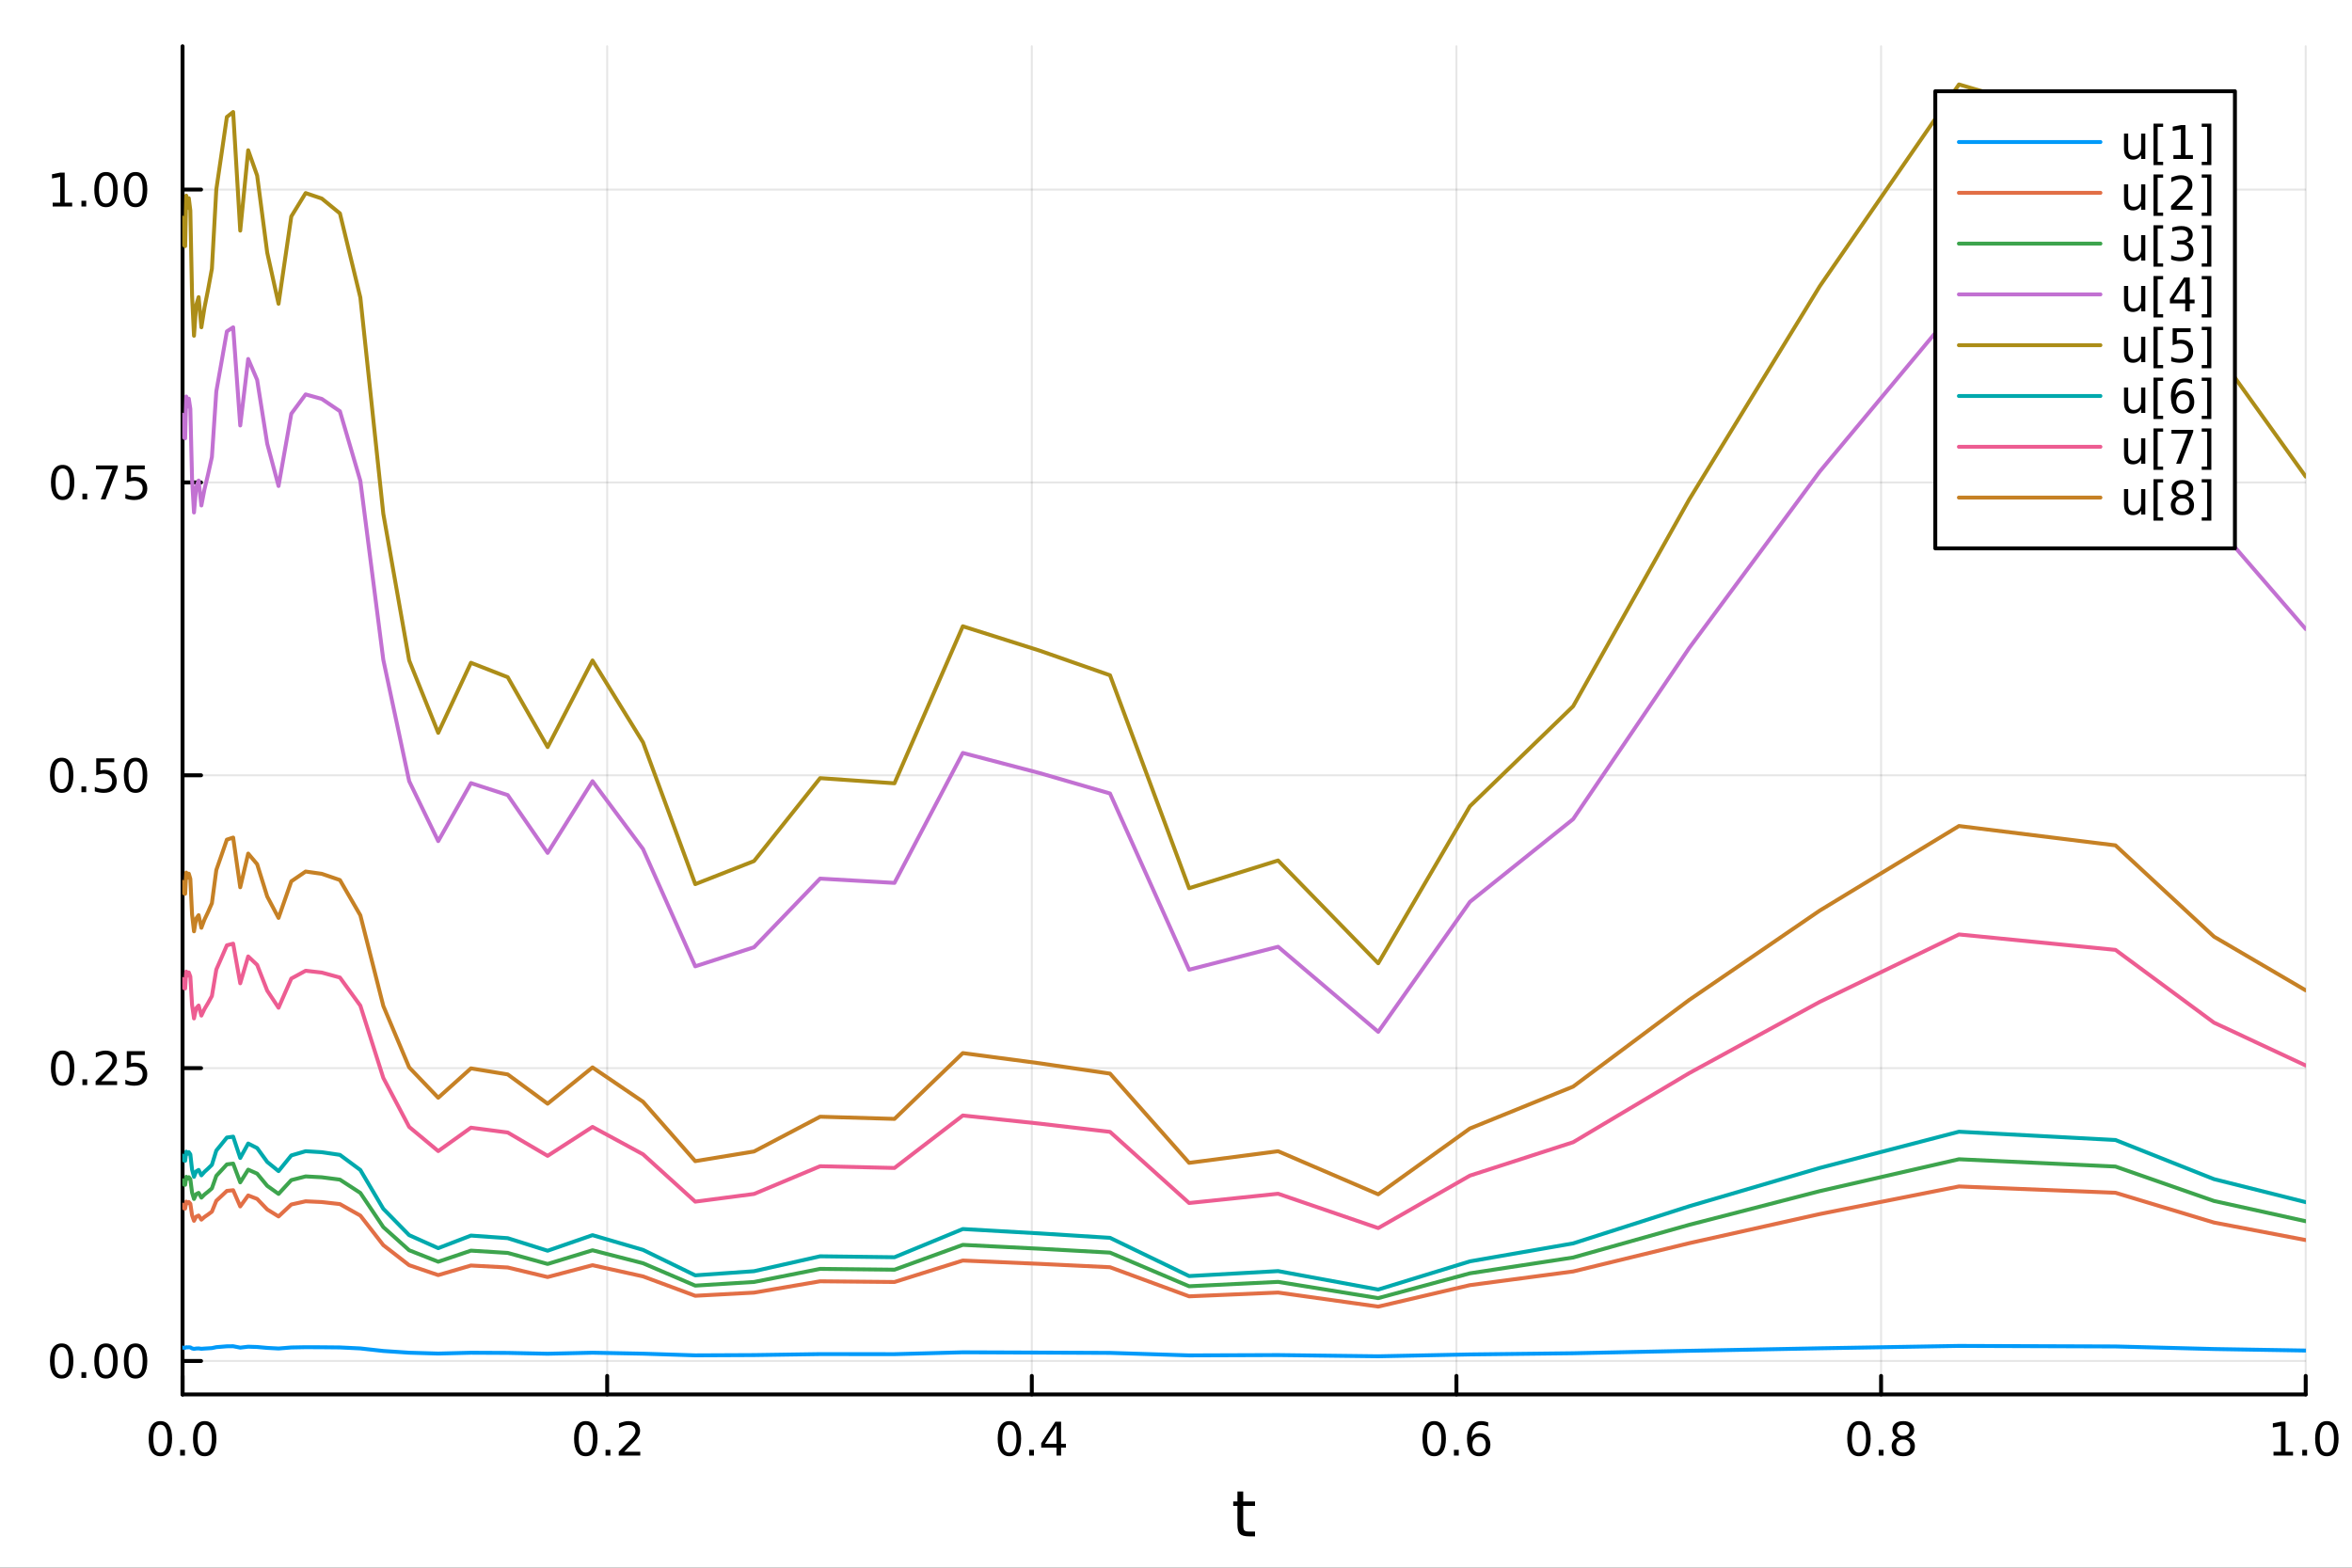 <?xml version="1.0" encoding="utf-8"?>
<svg xmlns="http://www.w3.org/2000/svg" xmlns:xlink="http://www.w3.org/1999/xlink" width="600" height="400" viewBox="0 0 2400 1600">
<rect x="0" y="0" width="2400" height="1600" fill="#333333" stroke="none"/>
<defs>
  <clipPath id="clip300">
    <rect x="0" y="0" width="2400" height="1600"/>
  </clipPath>
</defs>
<path clip-path="url(#clip300)" d="M0 1600 L2400 1600 L2400 0 L0 0  Z" fill="#ffffff" fill-rule="evenodd" fill-opacity="1"/>
<defs>
  <clipPath id="clip301">
    <rect x="480" y="0" width="1681" height="1600"/>
  </clipPath>
</defs>
<path clip-path="url(#clip300)" d="M186.274 1423.18 L2352.76 1423.18 L2352.76 47.244 L186.274 47.244  Z" fill="#ffffff" fill-rule="evenodd" fill-opacity="1"/>
<defs>
  <clipPath id="clip302">
    <rect x="186" y="47" width="2167" height="1377"/>
  </clipPath>
</defs>
<polyline clip-path="url(#clip302)" style="stroke:#000000; stroke-linecap:round; stroke-linejoin:round; stroke-width:2; stroke-opacity:0.1; fill:none" points="186.274,1423.18 186.274,47.244 "/>
<polyline clip-path="url(#clip302)" style="stroke:#000000; stroke-linecap:round; stroke-linejoin:round; stroke-width:2; stroke-opacity:0.1; fill:none" points="619.57,1423.18 619.57,47.244 "/>
<polyline clip-path="url(#clip302)" style="stroke:#000000; stroke-linecap:round; stroke-linejoin:round; stroke-width:2; stroke-opacity:0.1; fill:none" points="1052.87,1423.18 1052.87,47.244 "/>
<polyline clip-path="url(#clip302)" style="stroke:#000000; stroke-linecap:round; stroke-linejoin:round; stroke-width:2; stroke-opacity:0.1; fill:none" points="1486.16,1423.18 1486.16,47.244 "/>
<polyline clip-path="url(#clip302)" style="stroke:#000000; stroke-linecap:round; stroke-linejoin:round; stroke-width:2; stroke-opacity:0.1; fill:none" points="1919.46,1423.18 1919.46,47.244 "/>
<polyline clip-path="url(#clip302)" style="stroke:#000000; stroke-linecap:round; stroke-linejoin:round; stroke-width:2; stroke-opacity:0.1; fill:none" points="2352.76,1423.18 2352.76,47.244 "/>
<polyline clip-path="url(#clip302)" style="stroke:#000000; stroke-linecap:round; stroke-linejoin:round; stroke-width:2; stroke-opacity:0.1; fill:none" points="186.274,1389.03 2352.76,1389.03 "/>
<polyline clip-path="url(#clip302)" style="stroke:#000000; stroke-linecap:round; stroke-linejoin:round; stroke-width:2; stroke-opacity:0.1; fill:none" points="186.274,1090.14 2352.76,1090.14 "/>
<polyline clip-path="url(#clip302)" style="stroke:#000000; stroke-linecap:round; stroke-linejoin:round; stroke-width:2; stroke-opacity:0.1; fill:none" points="186.274,791.256 2352.76,791.256 "/>
<polyline clip-path="url(#clip302)" style="stroke:#000000; stroke-linecap:round; stroke-linejoin:round; stroke-width:2; stroke-opacity:0.1; fill:none" points="186.274,492.37 2352.76,492.37 "/>
<polyline clip-path="url(#clip302)" style="stroke:#000000; stroke-linecap:round; stroke-linejoin:round; stroke-width:2; stroke-opacity:0.1; fill:none" points="186.274,193.484 2352.76,193.484 "/>
<polyline clip-path="url(#clip300)" style="stroke:#000000; stroke-linecap:round; stroke-linejoin:round; stroke-width:4; stroke-opacity:1; fill:none" points="186.274,1423.18 2352.76,1423.18 "/>
<polyline clip-path="url(#clip300)" style="stroke:#000000; stroke-linecap:round; stroke-linejoin:round; stroke-width:4; stroke-opacity:1; fill:none" points="186.274,1423.18 186.274,1404.28 "/>
<polyline clip-path="url(#clip300)" style="stroke:#000000; stroke-linecap:round; stroke-linejoin:round; stroke-width:4; stroke-opacity:1; fill:none" points="619.57,1423.18 619.57,1404.28 "/>
<polyline clip-path="url(#clip300)" style="stroke:#000000; stroke-linecap:round; stroke-linejoin:round; stroke-width:4; stroke-opacity:1; fill:none" points="1052.87,1423.18 1052.87,1404.28 "/>
<polyline clip-path="url(#clip300)" style="stroke:#000000; stroke-linecap:round; stroke-linejoin:round; stroke-width:4; stroke-opacity:1; fill:none" points="1486.16,1423.18 1486.16,1404.28 "/>
<polyline clip-path="url(#clip300)" style="stroke:#000000; stroke-linecap:round; stroke-linejoin:round; stroke-width:4; stroke-opacity:1; fill:none" points="1919.46,1423.18 1919.46,1404.28 "/>
<polyline clip-path="url(#clip300)" style="stroke:#000000; stroke-linecap:round; stroke-linejoin:round; stroke-width:4; stroke-opacity:1; fill:none" points="2352.76,1423.18 2352.76,1404.28 "/>
<path clip-path="url(#clip300)" d="M163.658 1454.1 Q160.047 1454.1 158.219 1457.66 Q156.413 1461.2 156.413 1468.33 Q156.413 1475.44 158.219 1479.01 Q160.047 1482.55 163.658 1482.55 Q167.293 1482.55 169.098 1479.01 Q170.927 1475.44 170.927 1468.33 Q170.927 1461.2 169.098 1457.66 Q167.293 1454.1 163.658 1454.1 M163.658 1450.39 Q169.469 1450.39 172.524 1455 Q175.603 1459.58 175.603 1468.33 Q175.603 1477.06 172.524 1481.67 Q169.469 1486.25 163.658 1486.25 Q157.848 1486.25 154.77 1481.67 Q151.714 1477.06 151.714 1468.33 Q151.714 1459.58 154.77 1455 Q157.848 1450.39 163.658 1450.39 Z" fill="#000000" fill-rule="nonzero" fill-opacity="1" /><path clip-path="url(#clip300)" d="M183.82 1479.7 L188.705 1479.7 L188.705 1485.58 L183.82 1485.58 L183.82 1479.7 Z" fill="#000000" fill-rule="nonzero" fill-opacity="1" /><path clip-path="url(#clip300)" d="M208.89 1454.1 Q205.279 1454.1 203.45 1457.66 Q201.644 1461.2 201.644 1468.33 Q201.644 1475.44 203.45 1479.01 Q205.279 1482.55 208.89 1482.55 Q212.524 1482.55 214.329 1479.01 Q216.158 1475.44 216.158 1468.33 Q216.158 1461.2 214.329 1457.66 Q212.524 1454.1 208.89 1454.1 M208.89 1450.39 Q214.7 1450.39 217.755 1455 Q220.834 1459.58 220.834 1468.33 Q220.834 1477.06 217.755 1481.67 Q214.7 1486.25 208.89 1486.25 Q203.079 1486.25 200.001 1481.67 Q196.945 1477.06 196.945 1468.33 Q196.945 1459.58 200.001 1455 Q203.079 1450.39 208.89 1450.39 Z" fill="#000000" fill-rule="nonzero" fill-opacity="1" /><path clip-path="url(#clip300)" d="M597.753 1454.1 Q594.142 1454.1 592.314 1457.66 Q590.508 1461.2 590.508 1468.33 Q590.508 1475.44 592.314 1479.01 Q594.142 1482.55 597.753 1482.55 Q601.388 1482.55 603.193 1479.01 Q605.022 1475.44 605.022 1468.33 Q605.022 1461.2 603.193 1457.66 Q601.388 1454.1 597.753 1454.1 M597.753 1450.39 Q603.564 1450.39 606.619 1455 Q609.698 1459.58 609.698 1468.33 Q609.698 1477.06 606.619 1481.67 Q603.564 1486.25 597.753 1486.25 Q591.943 1486.25 588.865 1481.67 Q585.809 1477.06 585.809 1468.33 Q585.809 1459.58 588.865 1455 Q591.943 1450.39 597.753 1450.39 Z" fill="#000000" fill-rule="nonzero" fill-opacity="1" /><path clip-path="url(#clip300)" d="M617.915 1479.7 L622.8 1479.7 L622.8 1485.58 L617.915 1485.58 L617.915 1479.7 Z" fill="#000000" fill-rule="nonzero" fill-opacity="1" /><path clip-path="url(#clip300)" d="M637.012 1481.64 L653.332 1481.64 L653.332 1485.58 L631.387 1485.58 L631.387 1481.64 Q634.049 1478.89 638.633 1474.26 Q643.239 1469.61 644.42 1468.27 Q646.665 1465.74 647.545 1464.01 Q648.448 1462.25 648.448 1460.56 Q648.448 1457.8 646.503 1456.07 Q644.582 1454.33 641.48 1454.33 Q639.281 1454.33 636.827 1455.09 Q634.397 1455.86 631.619 1457.41 L631.619 1452.69 Q634.443 1451.55 636.897 1450.97 Q639.35 1450.39 641.387 1450.39 Q646.758 1450.39 649.952 1453.08 Q653.147 1455.77 653.147 1460.26 Q653.147 1462.39 652.336 1464.31 Q651.549 1466.2 649.443 1468.8 Q648.864 1469.47 645.762 1472.69 Q642.661 1475.88 637.012 1481.64 Z" fill="#000000" fill-rule="nonzero" fill-opacity="1" /><path clip-path="url(#clip300)" d="M1030.01 1454.1 Q1026.4 1454.1 1024.57 1457.66 Q1022.76 1461.2 1022.76 1468.33 Q1022.76 1475.44 1024.57 1479.01 Q1026.4 1482.55 1030.01 1482.55 Q1033.64 1482.55 1035.45 1479.01 Q1037.28 1475.44 1037.28 1468.33 Q1037.28 1461.2 1035.45 1457.66 Q1033.64 1454.1 1030.01 1454.1 M1030.01 1450.39 Q1035.82 1450.39 1038.87 1455 Q1041.95 1459.58 1041.95 1468.33 Q1041.95 1477.06 1038.87 1481.67 Q1035.82 1486.25 1030.01 1486.25 Q1024.2 1486.25 1021.12 1481.67 Q1018.06 1477.06 1018.06 1468.33 Q1018.06 1459.58 1021.12 1455 Q1024.2 1450.39 1030.01 1450.39 Z" fill="#000000" fill-rule="nonzero" fill-opacity="1" /><path clip-path="url(#clip300)" d="M1050.17 1479.7 L1055.05 1479.7 L1055.05 1485.58 L1050.17 1485.58 L1050.17 1479.7 Z" fill="#000000" fill-rule="nonzero" fill-opacity="1" /><path clip-path="url(#clip300)" d="M1078.09 1455.09 L1066.28 1473.54 L1078.09 1473.54 L1078.09 1455.09 M1076.86 1451.02 L1082.74 1451.02 L1082.74 1473.54 L1087.67 1473.54 L1087.67 1477.43 L1082.74 1477.43 L1082.74 1485.58 L1078.09 1485.58 L1078.09 1477.43 L1062.48 1477.43 L1062.48 1472.92 L1076.86 1451.02 Z" fill="#000000" fill-rule="nonzero" fill-opacity="1" /><path clip-path="url(#clip300)" d="M1463.47 1454.1 Q1459.86 1454.1 1458.03 1457.66 Q1456.22 1461.2 1456.22 1468.33 Q1456.22 1475.44 1458.03 1479.01 Q1459.86 1482.55 1463.47 1482.55 Q1467.1 1482.55 1468.91 1479.01 Q1470.73 1475.44 1470.73 1468.33 Q1470.73 1461.2 1468.91 1457.66 Q1467.1 1454.1 1463.47 1454.1 M1463.47 1450.39 Q1469.28 1450.39 1472.33 1455 Q1475.41 1459.58 1475.41 1468.33 Q1475.41 1477.06 1472.33 1481.67 Q1469.28 1486.25 1463.47 1486.25 Q1457.66 1486.25 1454.58 1481.67 Q1451.52 1477.06 1451.52 1468.33 Q1451.52 1459.58 1454.58 1455 Q1457.66 1450.39 1463.47 1450.39 Z" fill="#000000" fill-rule="nonzero" fill-opacity="1" /><path clip-path="url(#clip300)" d="M1483.63 1479.7 L1488.51 1479.7 L1488.51 1485.58 L1483.63 1485.58 L1483.63 1479.7 Z" fill="#000000" fill-rule="nonzero" fill-opacity="1" /><path clip-path="url(#clip300)" d="M1509.28 1466.44 Q1506.13 1466.44 1504.28 1468.59 Q1502.45 1470.74 1502.45 1474.49 Q1502.45 1478.22 1504.28 1480.39 Q1506.13 1482.55 1509.28 1482.55 Q1512.42 1482.55 1514.25 1480.39 Q1516.11 1478.22 1516.11 1474.49 Q1516.11 1470.74 1514.25 1468.59 Q1512.42 1466.44 1509.28 1466.44 M1518.56 1451.78 L1518.56 1456.04 Q1516.8 1455.21 1514.99 1454.77 Q1513.21 1454.33 1511.45 1454.33 Q1506.82 1454.33 1504.37 1457.45 Q1501.94 1460.58 1501.59 1466.9 Q1502.96 1464.89 1505.02 1463.82 Q1507.08 1462.73 1509.55 1462.73 Q1514.76 1462.73 1517.77 1465.9 Q1520.8 1469.05 1520.8 1474.49 Q1520.8 1479.82 1517.66 1483.03 Q1514.51 1486.25 1509.28 1486.25 Q1503.28 1486.25 1500.11 1481.67 Q1496.94 1477.06 1496.94 1468.33 Q1496.94 1460.14 1500.83 1455.28 Q1504.72 1450.39 1511.27 1450.39 Q1513.03 1450.39 1514.81 1450.74 Q1516.61 1451.09 1518.56 1451.78 Z" fill="#000000" fill-rule="nonzero" fill-opacity="1" /><path clip-path="url(#clip300)" d="M1896.89 1454.1 Q1893.28 1454.1 1891.45 1457.66 Q1889.64 1461.2 1889.64 1468.33 Q1889.64 1475.44 1891.45 1479.01 Q1893.28 1482.55 1896.89 1482.55 Q1900.52 1482.55 1902.33 1479.01 Q1904.16 1475.44 1904.16 1468.33 Q1904.16 1461.2 1902.33 1457.66 Q1900.52 1454.1 1896.89 1454.1 M1896.89 1450.39 Q1902.7 1450.39 1905.76 1455 Q1908.83 1459.58 1908.83 1468.33 Q1908.83 1477.06 1905.76 1481.67 Q1902.7 1486.25 1896.89 1486.25 Q1891.08 1486.25 1888 1481.67 Q1884.95 1477.06 1884.95 1468.33 Q1884.95 1459.58 1888 1455 Q1891.08 1450.39 1896.89 1450.39 Z" fill="#000000" fill-rule="nonzero" fill-opacity="1" /><path clip-path="url(#clip300)" d="M1917.05 1479.7 L1921.94 1479.7 L1921.94 1485.58 L1917.05 1485.58 L1917.05 1479.7 Z" fill="#000000" fill-rule="nonzero" fill-opacity="1" /><path clip-path="url(#clip300)" d="M1942.12 1469.17 Q1938.79 1469.17 1936.87 1470.95 Q1934.97 1472.73 1934.97 1475.86 Q1934.97 1478.98 1936.87 1480.77 Q1938.79 1482.55 1942.12 1482.55 Q1945.45 1482.55 1947.38 1480.77 Q1949.3 1478.96 1949.3 1475.86 Q1949.3 1472.73 1947.38 1470.95 Q1945.48 1469.17 1942.12 1469.17 M1937.45 1467.18 Q1934.44 1466.44 1932.75 1464.38 Q1931.08 1462.32 1931.08 1459.35 Q1931.08 1455.21 1934.02 1452.8 Q1936.98 1450.39 1942.12 1450.39 Q1947.28 1450.39 1950.22 1452.8 Q1953.16 1455.21 1953.16 1459.35 Q1953.16 1462.32 1951.47 1464.38 Q1949.81 1466.44 1946.82 1467.18 Q1950.2 1467.96 1952.08 1470.26 Q1953.97 1472.55 1953.97 1475.86 Q1953.97 1480.88 1950.89 1483.57 Q1947.84 1486.25 1942.12 1486.25 Q1936.4 1486.25 1933.33 1483.57 Q1930.27 1480.88 1930.27 1475.86 Q1930.27 1472.55 1932.17 1470.26 Q1934.07 1467.96 1937.45 1467.18 M1935.73 1459.79 Q1935.73 1462.48 1937.4 1463.98 Q1939.09 1465.49 1942.12 1465.49 Q1945.13 1465.49 1946.82 1463.98 Q1948.53 1462.48 1948.53 1459.79 Q1948.53 1457.11 1946.82 1455.6 Q1945.13 1454.1 1942.12 1454.1 Q1939.09 1454.1 1937.4 1455.6 Q1935.73 1457.11 1935.73 1459.79 Z" fill="#000000" fill-rule="nonzero" fill-opacity="1" /><path clip-path="url(#clip300)" d="M2319.91 1481.64 L2327.55 1481.64 L2327.55 1455.28 L2319.24 1456.95 L2319.24 1452.69 L2327.5 1451.02 L2332.18 1451.02 L2332.18 1481.64 L2339.82 1481.64 L2339.82 1485.58 L2319.91 1485.58 L2319.91 1481.64 Z" fill="#000000" fill-rule="nonzero" fill-opacity="1" /><path clip-path="url(#clip300)" d="M2349.26 1479.7 L2354.14 1479.7 L2354.14 1485.58 L2349.26 1485.58 L2349.26 1479.7 Z" fill="#000000" fill-rule="nonzero" fill-opacity="1" /><path clip-path="url(#clip300)" d="M2374.33 1454.1 Q2370.72 1454.1 2368.89 1457.66 Q2367.08 1461.2 2367.08 1468.33 Q2367.08 1475.44 2368.89 1479.01 Q2370.72 1482.55 2374.33 1482.55 Q2377.96 1482.55 2379.77 1479.01 Q2381.6 1475.44 2381.6 1468.33 Q2381.6 1461.2 2379.77 1457.66 Q2377.96 1454.1 2374.33 1454.1 M2374.33 1450.39 Q2380.14 1450.39 2383.2 1455 Q2386.27 1459.58 2386.27 1468.33 Q2386.27 1477.06 2383.2 1481.67 Q2380.14 1486.25 2374.33 1486.25 Q2368.52 1486.25 2365.44 1481.67 Q2362.39 1477.06 2362.39 1468.33 Q2362.39 1459.58 2365.44 1455 Q2368.52 1450.39 2374.33 1450.39 Z" fill="#000000" fill-rule="nonzero" fill-opacity="1" /><path clip-path="url(#clip300)" d="M1268.58 1522.27 L1268.58 1532.4 L1280.64 1532.4 L1280.64 1536.95 L1268.58 1536.95 L1268.58 1556.3 Q1268.58 1560.66 1269.75 1561.9 Q1270.96 1563.14 1274.62 1563.14 L1280.64 1563.14 L1280.64 1568.04 L1274.62 1568.04 Q1267.84 1568.04 1265.27 1565.53 Q1262.69 1562.98 1262.69 1556.3 L1262.69 1536.95 L1258.39 1536.95 L1258.39 1532.4 L1262.69 1532.4 L1262.69 1522.27 L1268.58 1522.27 Z" fill="#000000" fill-rule="nonzero" fill-opacity="1" /><polyline clip-path="url(#clip300)" style="stroke:#000000; stroke-linecap:round; stroke-linejoin:round; stroke-width:4; stroke-opacity:1; fill:none" points="186.274,1423.18 186.274,47.244 "/>
<polyline clip-path="url(#clip300)" style="stroke:#000000; stroke-linecap:round; stroke-linejoin:round; stroke-width:4; stroke-opacity:1; fill:none" points="186.274,1389.03 205.172,1389.03 "/>
<polyline clip-path="url(#clip300)" style="stroke:#000000; stroke-linecap:round; stroke-linejoin:round; stroke-width:4; stroke-opacity:1; fill:none" points="186.274,1090.14 205.172,1090.14 "/>
<polyline clip-path="url(#clip300)" style="stroke:#000000; stroke-linecap:round; stroke-linejoin:round; stroke-width:4; stroke-opacity:1; fill:none" points="186.274,791.256 205.172,791.256 "/>
<polyline clip-path="url(#clip300)" style="stroke:#000000; stroke-linecap:round; stroke-linejoin:round; stroke-width:4; stroke-opacity:1; fill:none" points="186.274,492.37 205.172,492.37 "/>
<polyline clip-path="url(#clip300)" style="stroke:#000000; stroke-linecap:round; stroke-linejoin:round; stroke-width:4; stroke-opacity:1; fill:none" points="186.274,193.484 205.172,193.484 "/>
<path clip-path="url(#clip300)" d="M62.937 1374.83 Q59.325 1374.83 57.497 1378.39 Q55.691 1381.93 55.691 1389.06 Q55.691 1396.17 57.497 1399.73 Q59.325 1403.28 62.937 1403.28 Q66.571 1403.28 68.376 1399.73 Q70.205 1396.17 70.205 1389.06 Q70.205 1381.93 68.376 1378.39 Q66.571 1374.83 62.937 1374.83 M62.937 1371.12 Q68.747 1371.12 71.802 1375.73 Q74.881 1380.31 74.881 1389.06 Q74.881 1397.79 71.802 1402.4 Q68.747 1406.98 62.937 1406.98 Q57.126 1406.98 54.048 1402.4 Q50.992 1397.79 50.992 1389.06 Q50.992 1380.31 54.048 1375.73 Q57.126 1371.12 62.937 1371.12 Z" fill="#000000" fill-rule="nonzero" fill-opacity="1" /><path clip-path="url(#clip300)" d="M83.098 1400.43 L87.983 1400.43 L87.983 1406.31 L83.098 1406.31 L83.098 1400.43 Z" fill="#000000" fill-rule="nonzero" fill-opacity="1" /><path clip-path="url(#clip300)" d="M108.168 1374.83 Q104.557 1374.83 102.728 1378.39 Q100.922 1381.93 100.922 1389.06 Q100.922 1396.17 102.728 1399.73 Q104.557 1403.28 108.168 1403.28 Q111.802 1403.28 113.608 1399.73 Q115.436 1396.17 115.436 1389.06 Q115.436 1381.93 113.608 1378.39 Q111.802 1374.83 108.168 1374.83 M108.168 1371.12 Q113.978 1371.12 117.033 1375.73 Q120.112 1380.31 120.112 1389.06 Q120.112 1397.79 117.033 1402.4 Q113.978 1406.98 108.168 1406.98 Q102.358 1406.98 99.279 1402.4 Q96.223 1397.79 96.223 1389.06 Q96.223 1380.31 99.279 1375.73 Q102.358 1371.12 108.168 1371.12 Z" fill="#000000" fill-rule="nonzero" fill-opacity="1" /><path clip-path="url(#clip300)" d="M138.33 1374.83 Q134.719 1374.83 132.89 1378.39 Q131.084 1381.93 131.084 1389.06 Q131.084 1396.17 132.89 1399.73 Q134.719 1403.28 138.33 1403.28 Q141.964 1403.28 143.769 1399.73 Q145.598 1396.17 145.598 1389.06 Q145.598 1381.93 143.769 1378.39 Q141.964 1374.83 138.33 1374.83 M138.33 1371.12 Q144.14 1371.12 147.195 1375.73 Q150.274 1380.31 150.274 1389.06 Q150.274 1397.79 147.195 1402.4 Q144.14 1406.98 138.33 1406.98 Q132.519 1406.98 129.441 1402.4 Q126.385 1397.79 126.385 1389.06 Q126.385 1380.31 129.441 1375.73 Q132.519 1371.12 138.33 1371.12 Z" fill="#000000" fill-rule="nonzero" fill-opacity="1" /><path clip-path="url(#clip300)" d="M63.932 1075.94 Q60.321 1075.94 58.492 1079.51 Q56.687 1083.05 56.687 1090.18 Q56.687 1097.28 58.492 1100.85 Q60.321 1104.39 63.932 1104.39 Q67.566 1104.39 69.372 1100.85 Q71.2 1097.28 71.2 1090.18 Q71.2 1083.05 69.372 1079.51 Q67.566 1075.94 63.932 1075.94 M63.932 1072.24 Q69.742 1072.24 72.798 1076.84 Q75.876 1081.43 75.876 1090.18 Q75.876 1098.9 72.798 1103.51 Q69.742 1108.09 63.932 1108.09 Q58.122 1108.09 55.043 1103.51 Q51.987 1098.9 51.987 1090.18 Q51.987 1081.43 55.043 1076.84 Q58.122 1072.24 63.932 1072.24 Z" fill="#000000" fill-rule="nonzero" fill-opacity="1" /><path clip-path="url(#clip300)" d="M84.094 1101.54 L88.978 1101.54 L88.978 1107.42 L84.094 1107.42 L84.094 1101.54 Z" fill="#000000" fill-rule="nonzero" fill-opacity="1" /><path clip-path="url(#clip300)" d="M103.191 1103.49 L119.51 1103.49 L119.51 1107.42 L97.566 1107.42 L97.566 1103.49 Q100.228 1100.73 104.811 1096.1 Q109.418 1091.45 110.598 1090.11 Q112.844 1087.58 113.723 1085.85 Q114.626 1084.09 114.626 1082.4 Q114.626 1079.64 112.682 1077.91 Q110.76 1076.17 107.658 1076.17 Q105.459 1076.17 103.006 1076.94 Q100.575 1077.7 97.797 1079.25 L97.797 1074.53 Q100.621 1073.39 103.075 1072.82 Q105.529 1072.24 107.566 1072.24 Q112.936 1072.24 116.131 1074.92 Q119.325 1077.61 119.325 1082.1 Q119.325 1084.23 118.515 1086.15 Q117.728 1088.05 115.621 1090.64 Q115.043 1091.31 111.941 1094.53 Q108.839 1097.72 103.191 1103.49 Z" fill="#000000" fill-rule="nonzero" fill-opacity="1" /><path clip-path="url(#clip300)" d="M129.371 1072.86 L147.728 1072.86 L147.728 1076.8 L133.654 1076.8 L133.654 1085.27 Q134.672 1084.92 135.691 1084.76 Q136.709 1084.58 137.728 1084.58 Q143.515 1084.58 146.894 1087.75 Q150.274 1090.92 150.274 1096.33 Q150.274 1101.91 146.802 1105.02 Q143.33 1108.09 137.01 1108.09 Q134.834 1108.09 132.566 1107.72 Q130.32 1107.35 127.913 1106.61 L127.913 1101.91 Q129.996 1103.05 132.219 1103.6 Q134.441 1104.16 136.918 1104.16 Q140.922 1104.16 143.26 1102.05 Q145.598 1099.95 145.598 1096.33 Q145.598 1092.72 143.26 1090.62 Q140.922 1088.51 136.918 1088.51 Q135.043 1088.51 133.168 1088.93 Q131.316 1089.34 129.371 1090.22 L129.371 1072.86 Z" fill="#000000" fill-rule="nonzero" fill-opacity="1" /><path clip-path="url(#clip300)" d="M62.937 777.055 Q59.325 777.055 57.497 780.62 Q55.691 784.161 55.691 791.291 Q55.691 798.397 57.497 801.962 Q59.325 805.504 62.937 805.504 Q66.571 805.504 68.376 801.962 Q70.205 798.397 70.205 791.291 Q70.205 784.161 68.376 780.62 Q66.571 777.055 62.937 777.055 M62.937 773.351 Q68.747 773.351 71.802 777.958 Q74.881 782.541 74.881 791.291 Q74.881 800.018 71.802 804.624 Q68.747 809.208 62.937 809.208 Q57.126 809.208 54.048 804.624 Q50.992 800.018 50.992 791.291 Q50.992 782.541 54.048 777.958 Q57.126 773.351 62.937 773.351 Z" fill="#000000" fill-rule="nonzero" fill-opacity="1" /><path clip-path="url(#clip300)" d="M83.098 802.657 L87.983 802.657 L87.983 808.536 L83.098 808.536 L83.098 802.657 Z" fill="#000000" fill-rule="nonzero" fill-opacity="1" /><path clip-path="url(#clip300)" d="M98.214 773.976 L116.57 773.976 L116.57 777.911 L102.496 777.911 L102.496 786.384 Q103.515 786.036 104.534 785.874 Q105.552 785.689 106.571 785.689 Q112.358 785.689 115.737 788.86 Q119.117 792.032 119.117 797.448 Q119.117 803.027 115.645 806.129 Q112.172 809.208 105.853 809.208 Q103.677 809.208 101.409 808.837 Q99.163 808.467 96.756 807.726 L96.756 803.027 Q98.839 804.161 101.061 804.717 Q103.284 805.272 105.76 805.272 Q109.765 805.272 112.103 803.166 Q114.441 801.06 114.441 797.448 Q114.441 793.837 112.103 791.731 Q109.765 789.624 105.76 789.624 Q103.885 789.624 102.01 790.041 Q100.159 790.458 98.214 791.337 L98.214 773.976 Z" fill="#000000" fill-rule="nonzero" fill-opacity="1" /><path clip-path="url(#clip300)" d="M138.33 777.055 Q134.719 777.055 132.89 780.62 Q131.084 784.161 131.084 791.291 Q131.084 798.397 132.89 801.962 Q134.719 805.504 138.33 805.504 Q141.964 805.504 143.769 801.962 Q145.598 798.397 145.598 791.291 Q145.598 784.161 143.769 780.62 Q141.964 777.055 138.33 777.055 M138.33 773.351 Q144.14 773.351 147.195 777.958 Q150.274 782.541 150.274 791.291 Q150.274 800.018 147.195 804.624 Q144.14 809.208 138.33 809.208 Q132.519 809.208 129.441 804.624 Q126.385 800.018 126.385 791.291 Q126.385 782.541 129.441 777.958 Q132.519 773.351 138.33 773.351 Z" fill="#000000" fill-rule="nonzero" fill-opacity="1" /><path clip-path="url(#clip300)" d="M63.932 478.169 Q60.321 478.169 58.492 481.734 Q56.687 485.275 56.687 492.405 Q56.687 499.511 58.492 503.076 Q60.321 506.618 63.932 506.618 Q67.566 506.618 69.372 503.076 Q71.2 499.511 71.2 492.405 Q71.2 485.275 69.372 481.734 Q67.566 478.169 63.932 478.169 M63.932 474.465 Q69.742 474.465 72.798 479.072 Q75.876 483.655 75.876 492.405 Q75.876 501.132 72.798 505.738 Q69.742 510.321 63.932 510.321 Q58.122 510.321 55.043 505.738 Q51.987 501.132 51.987 492.405 Q51.987 483.655 55.043 479.072 Q58.122 474.465 63.932 474.465 Z" fill="#000000" fill-rule="nonzero" fill-opacity="1" /><path clip-path="url(#clip300)" d="M84.094 503.77 L88.978 503.77 L88.978 509.65 L84.094 509.65 L84.094 503.77 Z" fill="#000000" fill-rule="nonzero" fill-opacity="1" /><path clip-path="url(#clip300)" d="M97.983 475.09 L120.205 475.09 L120.205 477.081 L107.658 509.65 L102.774 509.65 L114.58 479.025 L97.983 479.025 L97.983 475.09 Z" fill="#000000" fill-rule="nonzero" fill-opacity="1" /><path clip-path="url(#clip300)" d="M129.371 475.09 L147.728 475.09 L147.728 479.025 L133.654 479.025 L133.654 487.497 Q134.672 487.15 135.691 486.988 Q136.709 486.803 137.728 486.803 Q143.515 486.803 146.894 489.974 Q150.274 493.146 150.274 498.562 Q150.274 504.141 146.802 507.243 Q143.33 510.321 137.01 510.321 Q134.834 510.321 132.566 509.951 Q130.32 509.581 127.913 508.84 L127.913 504.141 Q129.996 505.275 132.219 505.831 Q134.441 506.386 136.918 506.386 Q140.922 506.386 143.26 504.28 Q145.598 502.173 145.598 498.562 Q145.598 494.951 143.26 492.845 Q140.922 490.738 136.918 490.738 Q135.043 490.738 133.168 491.155 Q131.316 491.571 129.371 492.451 L129.371 475.09 Z" fill="#000000" fill-rule="nonzero" fill-opacity="1" /><path clip-path="url(#clip300)" d="M53.747 206.829 L61.386 206.829 L61.386 180.463 L53.075 182.13 L53.075 177.871 L61.339 176.204 L66.015 176.204 L66.015 206.829 L73.654 206.829 L73.654 210.764 L53.747 210.764 L53.747 206.829 Z" fill="#000000" fill-rule="nonzero" fill-opacity="1" /><path clip-path="url(#clip300)" d="M83.098 204.884 L87.983 204.884 L87.983 210.764 L83.098 210.764 L83.098 204.884 Z" fill="#000000" fill-rule="nonzero" fill-opacity="1" /><path clip-path="url(#clip300)" d="M108.168 179.283 Q104.557 179.283 102.728 182.847 Q100.922 186.389 100.922 193.519 Q100.922 200.625 102.728 204.19 Q104.557 207.731 108.168 207.731 Q111.802 207.731 113.608 204.19 Q115.436 200.625 115.436 193.519 Q115.436 186.389 113.608 182.847 Q111.802 179.283 108.168 179.283 M108.168 175.579 Q113.978 175.579 117.033 180.185 Q120.112 184.769 120.112 193.519 Q120.112 202.245 117.033 206.852 Q113.978 211.435 108.168 211.435 Q102.358 211.435 99.279 206.852 Q96.223 202.245 96.223 193.519 Q96.223 184.769 99.279 180.185 Q102.358 175.579 108.168 175.579 Z" fill="#000000" fill-rule="nonzero" fill-opacity="1" /><path clip-path="url(#clip300)" d="M138.33 179.283 Q134.719 179.283 132.89 182.847 Q131.084 186.389 131.084 193.519 Q131.084 200.625 132.89 204.19 Q134.719 207.731 138.33 207.731 Q141.964 207.731 143.769 204.19 Q145.598 200.625 145.598 193.519 Q145.598 186.389 143.769 182.847 Q141.964 179.283 138.33 179.283 M138.33 175.579 Q144.14 175.579 147.195 180.185 Q150.274 184.769 150.274 193.519 Q150.274 202.245 147.195 206.852 Q144.14 211.435 138.33 211.435 Q132.519 211.435 129.441 206.852 Q126.385 202.245 126.385 193.519 Q126.385 184.769 129.441 180.185 Q132.519 175.579 138.33 175.579 Z" fill="#000000" fill-rule="nonzero" fill-opacity="1" /><polyline clip-path="url(#clip302)" style="stroke:#009af9; stroke-linecap:round; stroke-linejoin:round; stroke-width:4; stroke-opacity:1; fill:none" points="186.274,1375.26 187.105,1375.5 187.971,1375.59 188.946,1375.6 190.042,1374.99 191.276,1375.14 192.663,1375.02 194.225,1375.17 195.981,1376.19 197.957,1376.68 200.18,1376.31 202.68,1376.21 205.494,1376.58 208.659,1376.34 212.219,1376.13 216.225,1375.87 220.731,1374.92 225.801,1374.51 231.505,1374.04 237.921,1373.98 245.139,1375.41 253.26,1374.45 262.396,1374.75 272.674,1375.68 284.236,1376.29 297.244,1375.24 311.877,1374.96 328.34,1375.03 346.861,1375.21 367.697,1376.22 391.138,1378.82 417.508,1380.59 447.175,1381.46 480.55,1380.62 518.097,1380.79 558.811,1381.63 604.614,1380.59 656.142,1381.58 709.438,1383.29 769.395,1383.01 836.846,1382.01 912.729,1382.07 982.475,1380.18 1060.94,1380.47 1132.68,1380.77 1213.39,1383.33 1304.19,1383 1406.35,1384.24 1499.95,1382.35 1605.25,1381.14 1723.71,1378.65 1856.98,1376.08 1998.95,1373.65 2158.66,1374.21 2259.23,1376.83 2352.76,1378.38 "/>
<polyline clip-path="url(#clip302)" style="stroke:#e26f46; stroke-linecap:round; stroke-linejoin:round; stroke-width:4; stroke-opacity:1; fill:none" points="186.274,1229.48 187.105,1232.35 187.971,1233.35 188.946,1233.47 190.042,1226.42 191.276,1228.13 192.663,1226.78 194.225,1228.49 195.981,1240.34 197.957,1245.97 200.18,1241.74 202.68,1240.58 205.494,1244.79 208.659,1242.05 212.219,1239.6 216.225,1236.62 220.731,1225.55 225.801,1220.83 231.505,1215.44 237.921,1214.75 245.139,1231.3 253.26,1220.09 262.396,1223.62 272.674,1234.37 284.236,1241.51 297.244,1229.32 311.877,1226.06 328.34,1226.82 346.861,1228.9 367.697,1240.63 391.138,1270.81 417.508,1291.27 447.175,1301.38 480.55,1291.6 518.097,1293.61 558.811,1303.37 604.614,1291.28 656.142,1302.71 709.438,1322.49 769.395,1319.27 836.846,1307.7 912.729,1308.42 982.475,1286.51 1060.94,1289.91 1132.68,1293.35 1213.39,1323.06 1304.19,1319.19 1406.35,1333.53 1499.95,1311.62 1605.25,1297.67 1723.71,1268.81 1856.98,1239.05 1998.95,1210.9 2158.66,1217.35 2259.23,1247.76 2352.76,1265.62 "/>
<polyline clip-path="url(#clip302)" style="stroke:#3da44d; stroke-linecap:round; stroke-linejoin:round; stroke-width:4; stroke-opacity:1; fill:none" points="186.274,1204.62 187.105,1207.93 187.971,1209.09 188.946,1209.22 190.042,1201.08 191.276,1203.06 192.663,1201.49 194.225,1203.47 195.981,1217.17 197.957,1223.68 200.18,1218.78 202.68,1217.45 205.494,1222.31 208.659,1219.14 212.219,1216.31 216.225,1212.86 220.731,1200.07 225.801,1194.61 231.505,1188.39 237.921,1187.59 245.139,1206.72 253.26,1193.76 262.396,1197.83 272.674,1210.27 284.236,1218.51 297.244,1204.43 311.877,1200.66 328.34,1201.54 346.861,1203.94 367.697,1217.51 391.138,1252.39 417.508,1276.03 447.175,1287.72 480.55,1276.42 518.097,1278.74 558.811,1290.01 604.614,1276.04 656.142,1289.26 709.438,1312.12 769.395,1308.4 836.846,1295.03 912.729,1295.86 982.475,1270.53 1060.94,1274.47 1132.68,1278.43 1213.39,1312.78 1304.19,1308.31 1406.35,1324.88 1499.95,1299.55 1605.25,1283.43 1723.71,1250.07 1856.98,1215.67 1998.95,1183.14 2158.66,1190.59 2259.23,1225.74 2352.76,1246.39 "/>
<polyline clip-path="url(#clip302)" style="stroke:#c271d2; stroke-linecap:round; stroke-linejoin:round; stroke-width:4; stroke-opacity:1; fill:none" points="186.274,423.239 187.105,440.613 187.971,446.674 188.946,447.355 190.042,404.696 191.276,415.076 192.663,406.867 194.225,417.249 195.981,488.957 197.957,523.053 200.18,497.418 202.68,490.426 205.494,515.896 208.659,499.316 212.219,484.489 216.225,466.426 220.731,399.438 225.801,370.839 231.505,338.237 237.921,334.064 245.139,434.245 253.26,366.369 262.396,387.722 272.674,452.849 284.236,496.013 297.244,422.278 311.877,402.531 328.34,407.136 346.861,419.682 367.697,490.739 391.138,673.434 417.508,797.232 447.175,858.444 480.55,799.273 518.097,811.445 558.811,870.477 604.614,797.31 656.142,866.523 709.438,986.251 769.395,966.776 836.846,896.72 912.729,901.084 982.475,768.453 1060.94,789.047 1132.68,809.833 1213.39,989.699 1304.19,966.28 1406.35,1053.09 1499.95,920.428 1605.25,836.006 1723.71,661.306 1856.98,481.122 1998.95,310.772 2158.66,349.775 2259.23,533.854 2352.76,642.001 "/>
<polyline clip-path="url(#clip302)" style="stroke:#ac8d18; stroke-linecap:round; stroke-linejoin:round; stroke-width:4; stroke-opacity:1; fill:none" points="186.274,222.078 187.105,243.071 187.971,250.394 188.946,251.217 190.042,199.673 191.276,212.215 192.663,202.297 194.225,214.841 195.981,301.484 197.957,342.682 200.18,311.708 202.68,303.259 205.494,334.034 208.659,314.001 212.219,296.085 216.225,274.261 220.731,193.32 225.801,158.764 231.505,119.372 237.921,114.329 245.139,235.376 253.26,153.363 262.396,179.164 272.674,257.855 284.236,310.01 297.244,220.917 311.877,197.057 328.34,202.621 346.861,217.781 367.697,303.638 391.138,524.385 417.508,673.969 447.175,747.93 480.55,676.435 518.097,691.142 558.811,762.47 604.614,674.063 656.142,757.692 709.438,902.357 769.395,878.827 836.846,794.178 912.729,799.452 982.475,639.196 1060.94,664.078 1132.68,689.194 1213.39,906.524 1304.19,878.227 1406.35,983.119 1499.95,822.825 1605.25,720.819 1723.71,509.731 1856.98,292.018 1998.95,86.186 2158.66,133.313 2259.23,355.732 2352.76,486.405 "/>
<polyline clip-path="url(#clip302)" style="stroke:#00a9ad; stroke-linecap:round; stroke-linejoin:round; stroke-width:4; stroke-opacity:1; fill:none" points="186.274,1179.45 187.105,1183.22 187.971,1184.53 188.946,1184.68 190.042,1175.42 191.276,1177.67 192.663,1175.89 194.225,1178.15 195.981,1193.71 197.957,1201.11 200.18,1195.54 202.68,1194.03 205.494,1199.55 208.659,1195.95 212.219,1192.74 216.225,1188.82 220.731,1174.28 225.801,1168.07 231.505,1161 237.921,1160.09 245.139,1181.83 253.26,1167.1 262.396,1171.74 272.674,1185.87 284.236,1195.24 297.244,1179.24 311.877,1174.95 328.34,1175.95 346.861,1178.67 367.697,1194.09 391.138,1233.74 417.508,1260.6 447.175,1273.89 480.55,1261.05 518.097,1263.69 558.811,1276.5 604.614,1260.62 656.142,1275.64 709.438,1301.62 769.395,1297.4 836.846,1282.19 912.729,1283.14 982.475,1254.36 1060.94,1258.83 1132.68,1263.34 1213.39,1302.37 1304.19,1297.29 1406.35,1316.13 1499.95,1287.34 1605.25,1269.02 1723.71,1231.11 1856.98,1192.01 1998.95,1155.04 2158.66,1163.5 2259.23,1203.45 2352.76,1226.92 "/>
<polyline clip-path="url(#clip302)" style="stroke:#ed5d92; stroke-linecap:round; stroke-linejoin:round; stroke-width:4; stroke-opacity:1; fill:none" points="186.274,999.116 187.105,1006.13 187.971,1008.58 188.946,1008.85 190.042,991.63 191.276,995.82 192.663,992.507 194.225,996.698 195.981,1025.65 197.957,1039.41 200.18,1029.06 202.68,1026.24 205.494,1036.52 208.659,1029.83 212.219,1023.84 216.225,1016.55 220.731,989.507 225.801,977.961 231.505,964.799 237.921,963.114 245.139,1003.56 253.26,976.156 262.396,984.777 272.674,1011.07 284.236,1028.5 297.244,998.728 311.877,990.756 328.34,992.615 346.861,997.68 367.697,1026.37 391.138,1100.13 417.508,1150.11 447.175,1174.82 480.55,1150.93 518.097,1155.84 558.811,1179.68 604.614,1150.14 656.142,1178.08 709.438,1226.42 769.395,1218.56 836.846,1190.27 912.729,1192.03 982.475,1138.49 1060.94,1146.8 1132.68,1155.19 1213.39,1227.81 1304.19,1218.35 1406.35,1253.4 1499.95,1199.84 1605.25,1165.76 1723.71,1095.23 1856.98,1022.48 1998.95,953.71 2158.66,969.457 2259.23,1043.77 2352.76,1087.44 "/>
<polyline clip-path="url(#clip302)" style="stroke:#c68125; stroke-linecap:round; stroke-linejoin:round; stroke-width:4; stroke-opacity:1; fill:none" points="186.274,899.984 187.105,908.781 187.971,911.85 188.946,912.195 190.042,890.594 191.276,895.85 192.663,891.694 194.225,896.95 195.981,933.261 197.957,950.526 200.18,937.545 202.68,934.005 205.494,946.902 208.659,938.507 212.219,930.998 216.225,921.852 220.731,887.932 225.801,873.45 231.505,856.941 237.921,854.828 245.139,905.557 253.26,871.187 262.396,881.999 272.674,914.977 284.236,936.834 297.244,899.497 311.877,889.498 328.34,891.83 346.861,898.183 367.697,934.164 391.138,1026.67 417.508,1089.36 447.175,1120.36 480.55,1090.4 518.097,1096.56 558.811,1126.45 604.614,1089.4 656.142,1124.45 709.438,1185.07 769.395,1175.21 836.846,1139.74 912.729,1141.95 982.475,1074.79 1060.94,1085.22 1132.68,1095.74 1213.39,1186.82 1304.19,1174.96 1406.35,1218.92 1499.95,1151.74 1605.25,1109 1723.71,1020.53 1856.98,929.294 1998.95,843.034 2158.66,862.784 2259.23,955.995 2352.76,1010.76 "/>
<path clip-path="url(#clip300)" d="M1974.79 559.669 L2280.54 559.669 L2280.54 93.109 L1974.79 93.109  Z" fill="#ffffff" fill-rule="evenodd" fill-opacity="1"/>
<polyline clip-path="url(#clip300)" style="stroke:#000000; stroke-linecap:round; stroke-linejoin:round; stroke-width:4; stroke-opacity:1; fill:none" points="1974.79,559.669 2280.54,559.669 2280.54,93.109 1974.79,93.109 1974.79,559.669 "/>
<polyline clip-path="url(#clip300)" style="stroke:#009af9; stroke-linecap:round; stroke-linejoin:round; stroke-width:4; stroke-opacity:1; fill:none" points="1998.87,144.949 2143.3,144.949 "/>
<path clip-path="url(#clip300)" d="M2167.37 151.997 L2167.37 136.303 L2171.63 136.303 L2171.63 151.835 Q2171.63 155.516 2173.07 157.368 Q2174.5 159.196 2177.37 159.196 Q2180.82 159.196 2182.81 156.997 Q2184.82 154.798 2184.82 151.002 L2184.82 136.303 L2189.08 136.303 L2189.08 162.229 L2184.82 162.229 L2184.82 158.247 Q2183.27 160.608 2181.21 161.766 Q2179.18 162.9 2176.47 162.9 Q2172 162.9 2169.69 160.122 Q2167.37 157.344 2167.37 151.997 M2178.09 135.678 L2178.09 135.678 Z" fill="#000000" fill-rule="nonzero" fill-opacity="1" /><path clip-path="url(#clip300)" d="M2197.46 126.21 L2207.28 126.21 L2207.28 129.52 L2201.72 129.52 L2201.72 165.168 L2207.28 165.168 L2207.28 168.479 L2197.46 168.479 L2197.46 126.21 Z" fill="#000000" fill-rule="nonzero" fill-opacity="1" /><path clip-path="url(#clip300)" d="M2217.76 158.293 L2225.4 158.293 L2225.4 131.928 L2217.09 133.595 L2217.09 129.335 L2225.36 127.669 L2230.03 127.669 L2230.03 158.293 L2237.67 158.293 L2237.67 162.229 L2217.76 162.229 L2217.76 158.293 Z" fill="#000000" fill-rule="nonzero" fill-opacity="1" /><path clip-path="url(#clip300)" d="M2256.47 126.21 L2256.47 168.479 L2246.65 168.479 L2246.65 165.168 L2252.19 165.168 L2252.19 129.52 L2246.65 129.52 L2246.65 126.21 L2256.47 126.21 Z" fill="#000000" fill-rule="nonzero" fill-opacity="1" /><polyline clip-path="url(#clip300)" style="stroke:#e26f46; stroke-linecap:round; stroke-linejoin:round; stroke-width:4; stroke-opacity:1; fill:none" points="1998.87,196.789 2143.3,196.789 "/>
<path clip-path="url(#clip300)" d="M2167.37 203.837 L2167.37 188.143 L2171.63 188.143 L2171.63 203.675 Q2171.63 207.356 2173.07 209.208 Q2174.5 211.036 2177.37 211.036 Q2180.82 211.036 2182.81 208.837 Q2184.82 206.638 2184.82 202.842 L2184.82 188.143 L2189.08 188.143 L2189.08 214.069 L2184.82 214.069 L2184.82 210.087 Q2183.27 212.448 2181.21 213.606 Q2179.18 214.74 2176.47 214.74 Q2172 214.74 2169.69 211.962 Q2167.37 209.184 2167.37 203.837 M2178.09 187.518 L2178.09 187.518 Z" fill="#000000" fill-rule="nonzero" fill-opacity="1" /><path clip-path="url(#clip300)" d="M2197.46 178.05 L2207.28 178.05 L2207.28 181.36 L2201.72 181.36 L2201.72 217.008 L2207.28 217.008 L2207.28 220.319 L2197.46 220.319 L2197.46 178.05 Z" fill="#000000" fill-rule="nonzero" fill-opacity="1" /><path clip-path="url(#clip300)" d="M2220.98 210.133 L2237.3 210.133 L2237.3 214.069 L2215.36 214.069 L2215.36 210.133 Q2218.02 207.379 2222.6 202.749 Q2227.21 198.096 2228.39 196.754 Q2230.63 194.231 2231.51 192.495 Q2232.42 190.735 2232.42 189.046 Q2232.42 186.291 2230.47 184.555 Q2228.55 182.819 2225.45 182.819 Q2223.25 182.819 2220.8 183.583 Q2218.37 184.347 2215.59 185.897 L2215.59 181.175 Q2218.41 180.041 2220.87 179.462 Q2223.32 178.884 2225.36 178.884 Q2230.73 178.884 2233.92 181.569 Q2237.12 184.254 2237.12 188.745 Q2237.12 190.874 2236.31 192.796 Q2235.52 194.694 2233.41 197.286 Q2232.83 197.958 2229.73 201.175 Q2226.63 204.37 2220.98 210.133 Z" fill="#000000" fill-rule="nonzero" fill-opacity="1" /><path clip-path="url(#clip300)" d="M2256.47 178.05 L2256.47 220.319 L2246.65 220.319 L2246.65 217.008 L2252.19 217.008 L2252.19 181.36 L2246.65 181.36 L2246.65 178.05 L2256.47 178.05 Z" fill="#000000" fill-rule="nonzero" fill-opacity="1" /><polyline clip-path="url(#clip300)" style="stroke:#3da44d; stroke-linecap:round; stroke-linejoin:round; stroke-width:4; stroke-opacity:1; fill:none" points="1998.87,248.629 2143.3,248.629 "/>
<path clip-path="url(#clip300)" d="M2167.37 255.677 L2167.37 239.983 L2171.63 239.983 L2171.63 255.515 Q2171.63 259.196 2173.07 261.048 Q2174.5 262.876 2177.37 262.876 Q2180.82 262.876 2182.81 260.677 Q2184.82 258.478 2184.82 254.682 L2184.82 239.983 L2189.08 239.983 L2189.08 265.909 L2184.82 265.909 L2184.82 261.927 Q2183.27 264.288 2181.21 265.446 Q2179.18 266.58 2176.47 266.58 Q2172 266.58 2169.69 263.802 Q2167.37 261.024 2167.37 255.677 M2178.09 239.358 L2178.09 239.358 Z" fill="#000000" fill-rule="nonzero" fill-opacity="1" /><path clip-path="url(#clip300)" d="M2197.46 229.89 L2207.28 229.89 L2207.28 233.2 L2201.72 233.2 L2201.72 268.848 L2207.28 268.848 L2207.28 272.159 L2197.46 272.159 L2197.46 229.89 Z" fill="#000000" fill-rule="nonzero" fill-opacity="1" /><path clip-path="url(#clip300)" d="M2231.12 247.274 Q2234.48 247.992 2236.35 250.261 Q2238.25 252.529 2238.25 255.862 Q2238.25 260.978 2234.73 263.779 Q2231.21 266.58 2224.73 266.58 Q2222.56 266.58 2220.24 266.14 Q2217.95 265.723 2215.5 264.867 L2215.5 260.353 Q2217.44 261.487 2219.76 262.066 Q2222.07 262.645 2224.59 262.645 Q2228.99 262.645 2231.28 260.909 Q2233.6 259.173 2233.6 255.862 Q2233.6 252.807 2231.44 251.094 Q2229.32 249.358 2225.5 249.358 L2221.47 249.358 L2221.47 245.515 L2225.68 245.515 Q2229.13 245.515 2230.96 244.149 Q2232.79 242.761 2232.79 240.168 Q2232.79 237.506 2230.89 236.094 Q2229.01 234.659 2225.5 234.659 Q2223.57 234.659 2221.38 235.075 Q2219.18 235.492 2216.54 236.372 L2216.54 232.205 Q2219.2 231.464 2221.51 231.094 Q2223.85 230.724 2225.91 230.724 Q2231.24 230.724 2234.34 233.154 Q2237.44 235.562 2237.44 239.682 Q2237.44 242.552 2235.8 244.543 Q2234.15 246.511 2231.12 247.274 Z" fill="#000000" fill-rule="nonzero" fill-opacity="1" /><path clip-path="url(#clip300)" d="M2256.47 229.89 L2256.47 272.159 L2246.65 272.159 L2246.65 268.848 L2252.19 268.848 L2252.19 233.2 L2246.65 233.2 L2246.65 229.89 L2256.47 229.89 Z" fill="#000000" fill-rule="nonzero" fill-opacity="1" /><polyline clip-path="url(#clip300)" style="stroke:#c271d2; stroke-linecap:round; stroke-linejoin:round; stroke-width:4; stroke-opacity:1; fill:none" points="1998.87,300.469 2143.3,300.469 "/>
<path clip-path="url(#clip300)" d="M2167.37 307.517 L2167.37 291.823 L2171.63 291.823 L2171.63 307.355 Q2171.63 311.036 2173.07 312.888 Q2174.5 314.716 2177.37 314.716 Q2180.82 314.716 2182.81 312.517 Q2184.82 310.318 2184.82 306.522 L2184.82 291.823 L2189.08 291.823 L2189.08 317.749 L2184.82 317.749 L2184.82 313.767 Q2183.27 316.128 2181.21 317.286 Q2179.18 318.42 2176.47 318.42 Q2172 318.42 2169.69 315.642 Q2167.37 312.864 2167.37 307.517 M2178.09 291.198 L2178.09 291.198 Z" fill="#000000" fill-rule="nonzero" fill-opacity="1" /><path clip-path="url(#clip300)" d="M2197.46 281.73 L2207.28 281.73 L2207.28 285.04 L2201.72 285.04 L2201.72 320.688 L2207.28 320.688 L2207.28 323.999 L2197.46 323.999 L2197.46 281.73 Z" fill="#000000" fill-rule="nonzero" fill-opacity="1" /><path clip-path="url(#clip300)" d="M2229.8 287.263 L2218 305.712 L2229.8 305.712 L2229.8 287.263 M2228.57 283.189 L2234.45 283.189 L2234.45 305.712 L2239.38 305.712 L2239.38 309.601 L2234.45 309.601 L2234.45 317.749 L2229.8 317.749 L2229.8 309.601 L2214.2 309.601 L2214.2 305.087 L2228.57 283.189 Z" fill="#000000" fill-rule="nonzero" fill-opacity="1" /><path clip-path="url(#clip300)" d="M2256.47 281.73 L2256.47 323.999 L2246.65 323.999 L2246.65 320.688 L2252.19 320.688 L2252.19 285.04 L2246.65 285.04 L2246.65 281.73 L2256.47 281.73 Z" fill="#000000" fill-rule="nonzero" fill-opacity="1" /><polyline clip-path="url(#clip300)" style="stroke:#ac8d18; stroke-linecap:round; stroke-linejoin:round; stroke-width:4; stroke-opacity:1; fill:none" points="1998.87,352.309 2143.3,352.309 "/>
<path clip-path="url(#clip300)" d="M2167.37 359.357 L2167.37 343.663 L2171.63 343.663 L2171.63 359.195 Q2171.63 362.876 2173.07 364.728 Q2174.5 366.556 2177.37 366.556 Q2180.82 366.556 2182.81 364.357 Q2184.82 362.158 2184.82 358.362 L2184.82 343.663 L2189.08 343.663 L2189.08 369.589 L2184.82 369.589 L2184.82 365.607 Q2183.27 367.968 2181.21 369.126 Q2179.18 370.26 2176.47 370.26 Q2172 370.26 2169.69 367.482 Q2167.37 364.704 2167.37 359.357 M2178.09 343.038 L2178.09 343.038 Z" fill="#000000" fill-rule="nonzero" fill-opacity="1" /><path clip-path="url(#clip300)" d="M2197.46 333.57 L2207.28 333.57 L2207.28 336.88 L2201.72 336.88 L2201.72 372.528 L2207.28 372.528 L2207.28 375.839 L2197.46 375.839 L2197.46 333.57 Z" fill="#000000" fill-rule="nonzero" fill-opacity="1" /><path clip-path="url(#clip300)" d="M2217 335.029 L2235.36 335.029 L2235.36 338.964 L2221.28 338.964 L2221.28 347.436 Q2222.3 347.089 2223.32 346.927 Q2224.34 346.742 2225.36 346.742 Q2231.14 346.742 2234.52 349.913 Q2237.9 353.084 2237.9 358.501 Q2237.9 364.079 2234.43 367.181 Q2230.96 370.26 2224.64 370.26 Q2222.46 370.26 2220.19 369.89 Q2217.95 369.519 2215.54 368.778 L2215.54 364.079 Q2217.63 365.214 2219.85 365.769 Q2222.07 366.325 2224.55 366.325 Q2228.55 366.325 2230.89 364.218 Q2233.23 362.112 2233.23 358.501 Q2233.23 354.89 2230.89 352.783 Q2228.55 350.677 2224.55 350.677 Q2222.67 350.677 2220.8 351.093 Q2218.94 351.51 2217 352.39 L2217 335.029 Z" fill="#000000" fill-rule="nonzero" fill-opacity="1" /><path clip-path="url(#clip300)" d="M2256.47 333.57 L2256.47 375.839 L2246.65 375.839 L2246.65 372.528 L2252.19 372.528 L2252.19 336.88 L2246.65 336.88 L2246.65 333.57 L2256.47 333.57 Z" fill="#000000" fill-rule="nonzero" fill-opacity="1" /><polyline clip-path="url(#clip300)" style="stroke:#00a9ad; stroke-linecap:round; stroke-linejoin:round; stroke-width:4; stroke-opacity:1; fill:none" points="1998.87,404.149 2143.3,404.149 "/>
<path clip-path="url(#clip300)" d="M2167.37 411.197 L2167.37 395.503 L2171.63 395.503 L2171.63 411.035 Q2171.63 414.716 2173.07 416.568 Q2174.5 418.396 2177.37 418.396 Q2180.82 418.396 2182.81 416.197 Q2184.82 413.998 2184.82 410.202 L2184.82 395.503 L2189.08 395.503 L2189.08 421.429 L2184.82 421.429 L2184.82 417.447 Q2183.27 419.808 2181.21 420.966 Q2179.18 422.1 2176.47 422.1 Q2172 422.1 2169.69 419.322 Q2167.37 416.544 2167.37 411.197 M2178.09 394.878 L2178.09 394.878 Z" fill="#000000" fill-rule="nonzero" fill-opacity="1" /><path clip-path="url(#clip300)" d="M2197.46 385.41 L2207.28 385.41 L2207.28 388.72 L2201.72 388.72 L2201.72 424.368 L2207.28 424.368 L2207.28 427.679 L2197.46 427.679 L2197.46 385.41 Z" fill="#000000" fill-rule="nonzero" fill-opacity="1" /><path clip-path="url(#clip300)" d="M2227.53 402.285 Q2224.38 402.285 2222.53 404.438 Q2220.7 406.591 2220.7 410.341 Q2220.7 414.068 2222.53 416.243 Q2224.38 418.396 2227.53 418.396 Q2230.68 418.396 2232.51 416.243 Q2234.36 414.068 2234.36 410.341 Q2234.36 406.591 2232.51 404.438 Q2230.68 402.285 2227.53 402.285 M2236.82 387.633 L2236.82 391.892 Q2235.06 391.058 2233.25 390.619 Q2231.47 390.179 2229.71 390.179 Q2225.08 390.179 2222.63 393.304 Q2220.19 396.429 2219.85 402.748 Q2221.21 400.734 2223.27 399.669 Q2225.33 398.582 2227.81 398.582 Q2233.02 398.582 2236.03 401.753 Q2239.06 404.901 2239.06 410.341 Q2239.06 415.665 2235.91 418.882 Q2232.76 422.1 2227.53 422.1 Q2221.54 422.1 2218.37 417.517 Q2215.19 412.91 2215.19 404.183 Q2215.19 395.989 2219.08 391.128 Q2222.97 386.244 2229.52 386.244 Q2231.28 386.244 2233.07 386.591 Q2234.87 386.938 2236.82 387.633 Z" fill="#000000" fill-rule="nonzero" fill-opacity="1" /><path clip-path="url(#clip300)" d="M2256.47 385.41 L2256.47 427.679 L2246.65 427.679 L2246.65 424.368 L2252.19 424.368 L2252.19 388.72 L2246.65 388.72 L2246.65 385.41 L2256.47 385.41 Z" fill="#000000" fill-rule="nonzero" fill-opacity="1" /><polyline clip-path="url(#clip300)" style="stroke:#ed5d92; stroke-linecap:round; stroke-linejoin:round; stroke-width:4; stroke-opacity:1; fill:none" points="1998.87,455.989 2143.3,455.989 "/>
<path clip-path="url(#clip300)" d="M2167.37 463.037 L2167.37 447.343 L2171.63 447.343 L2171.63 462.875 Q2171.63 466.556 2173.07 468.408 Q2174.5 470.236 2177.37 470.236 Q2180.82 470.236 2182.81 468.037 Q2184.82 465.838 2184.82 462.042 L2184.82 447.343 L2189.08 447.343 L2189.08 473.269 L2184.82 473.269 L2184.82 469.287 Q2183.27 471.648 2181.21 472.806 Q2179.18 473.94 2176.47 473.94 Q2172 473.94 2169.69 471.162 Q2167.37 468.384 2167.37 463.037 M2178.09 446.718 L2178.09 446.718 Z" fill="#000000" fill-rule="nonzero" fill-opacity="1" /><path clip-path="url(#clip300)" d="M2197.46 437.25 L2207.28 437.25 L2207.28 440.56 L2201.72 440.56 L2201.72 476.208 L2207.28 476.208 L2207.28 479.519 L2197.46 479.519 L2197.46 437.25 Z" fill="#000000" fill-rule="nonzero" fill-opacity="1" /><path clip-path="url(#clip300)" d="M2215.77 438.709 L2238 438.709 L2238 440.699 L2225.45 473.269 L2220.57 473.269 L2232.37 442.644 L2215.77 442.644 L2215.77 438.709 Z" fill="#000000" fill-rule="nonzero" fill-opacity="1" /><path clip-path="url(#clip300)" d="M2256.47 437.25 L2256.47 479.519 L2246.65 479.519 L2246.65 476.208 L2252.19 476.208 L2252.19 440.56 L2246.65 440.56 L2246.65 437.25 L2256.47 437.25 Z" fill="#000000" fill-rule="nonzero" fill-opacity="1" /><polyline clip-path="url(#clip300)" style="stroke:#c68125; stroke-linecap:round; stroke-linejoin:round; stroke-width:4; stroke-opacity:1; fill:none" points="1998.87,507.829 2143.3,507.829 "/>
<path clip-path="url(#clip300)" d="M2167.37 514.877 L2167.37 499.183 L2171.63 499.183 L2171.63 514.715 Q2171.63 518.396 2173.07 520.248 Q2174.5 522.076 2177.37 522.076 Q2180.82 522.076 2182.81 519.877 Q2184.82 517.678 2184.82 513.882 L2184.82 499.183 L2189.08 499.183 L2189.08 525.109 L2184.82 525.109 L2184.82 521.127 Q2183.27 523.488 2181.21 524.646 Q2179.18 525.78 2176.47 525.78 Q2172 525.78 2169.69 523.002 Q2167.37 520.224 2167.37 514.877 M2178.09 498.558 L2178.09 498.558 Z" fill="#000000" fill-rule="nonzero" fill-opacity="1" /><path clip-path="url(#clip300)" d="M2197.46 489.09 L2207.28 489.09 L2207.28 492.4 L2201.72 492.4 L2201.72 528.048 L2207.28 528.048 L2207.28 531.359 L2197.46 531.359 L2197.46 489.09 Z" fill="#000000" fill-rule="nonzero" fill-opacity="1" /><path clip-path="url(#clip300)" d="M2226.95 508.697 Q2223.62 508.697 2221.7 510.479 Q2219.8 512.261 2219.8 515.386 Q2219.8 518.511 2221.7 520.294 Q2223.62 522.076 2226.95 522.076 Q2230.29 522.076 2232.21 520.294 Q2234.13 518.488 2234.13 515.386 Q2234.13 512.261 2232.21 510.479 Q2230.31 508.697 2226.95 508.697 M2222.28 506.706 Q2219.27 505.965 2217.58 503.905 Q2215.91 501.845 2215.91 498.882 Q2215.91 494.738 2218.85 492.331 Q2221.82 489.924 2226.95 489.924 Q2232.12 489.924 2235.06 492.331 Q2238 494.738 2238 498.882 Q2238 501.845 2236.31 503.905 Q2234.64 505.965 2231.65 506.706 Q2235.03 507.493 2236.91 509.785 Q2238.81 512.076 2238.81 515.386 Q2238.81 520.41 2235.73 523.095 Q2232.67 525.78 2226.95 525.78 Q2221.24 525.78 2218.16 523.095 Q2215.1 520.41 2215.1 515.386 Q2215.1 512.076 2217 509.785 Q2218.9 507.493 2222.28 506.706 M2220.57 499.322 Q2220.57 502.007 2222.23 503.512 Q2223.92 505.016 2226.95 505.016 Q2229.96 505.016 2231.65 503.512 Q2233.37 502.007 2233.37 499.322 Q2233.37 496.637 2231.65 495.132 Q2229.96 493.627 2226.95 493.627 Q2223.92 493.627 2222.23 495.132 Q2220.57 496.637 2220.57 499.322 Z" fill="#000000" fill-rule="nonzero" fill-opacity="1" /><path clip-path="url(#clip300)" d="M2256.47 489.09 L2256.47 531.359 L2246.65 531.359 L2246.65 528.048 L2252.19 528.048 L2252.19 492.4 L2246.65 492.4 L2246.65 489.09 L2256.47 489.09 Z" fill="#000000" fill-rule="nonzero" fill-opacity="1" /></svg>
